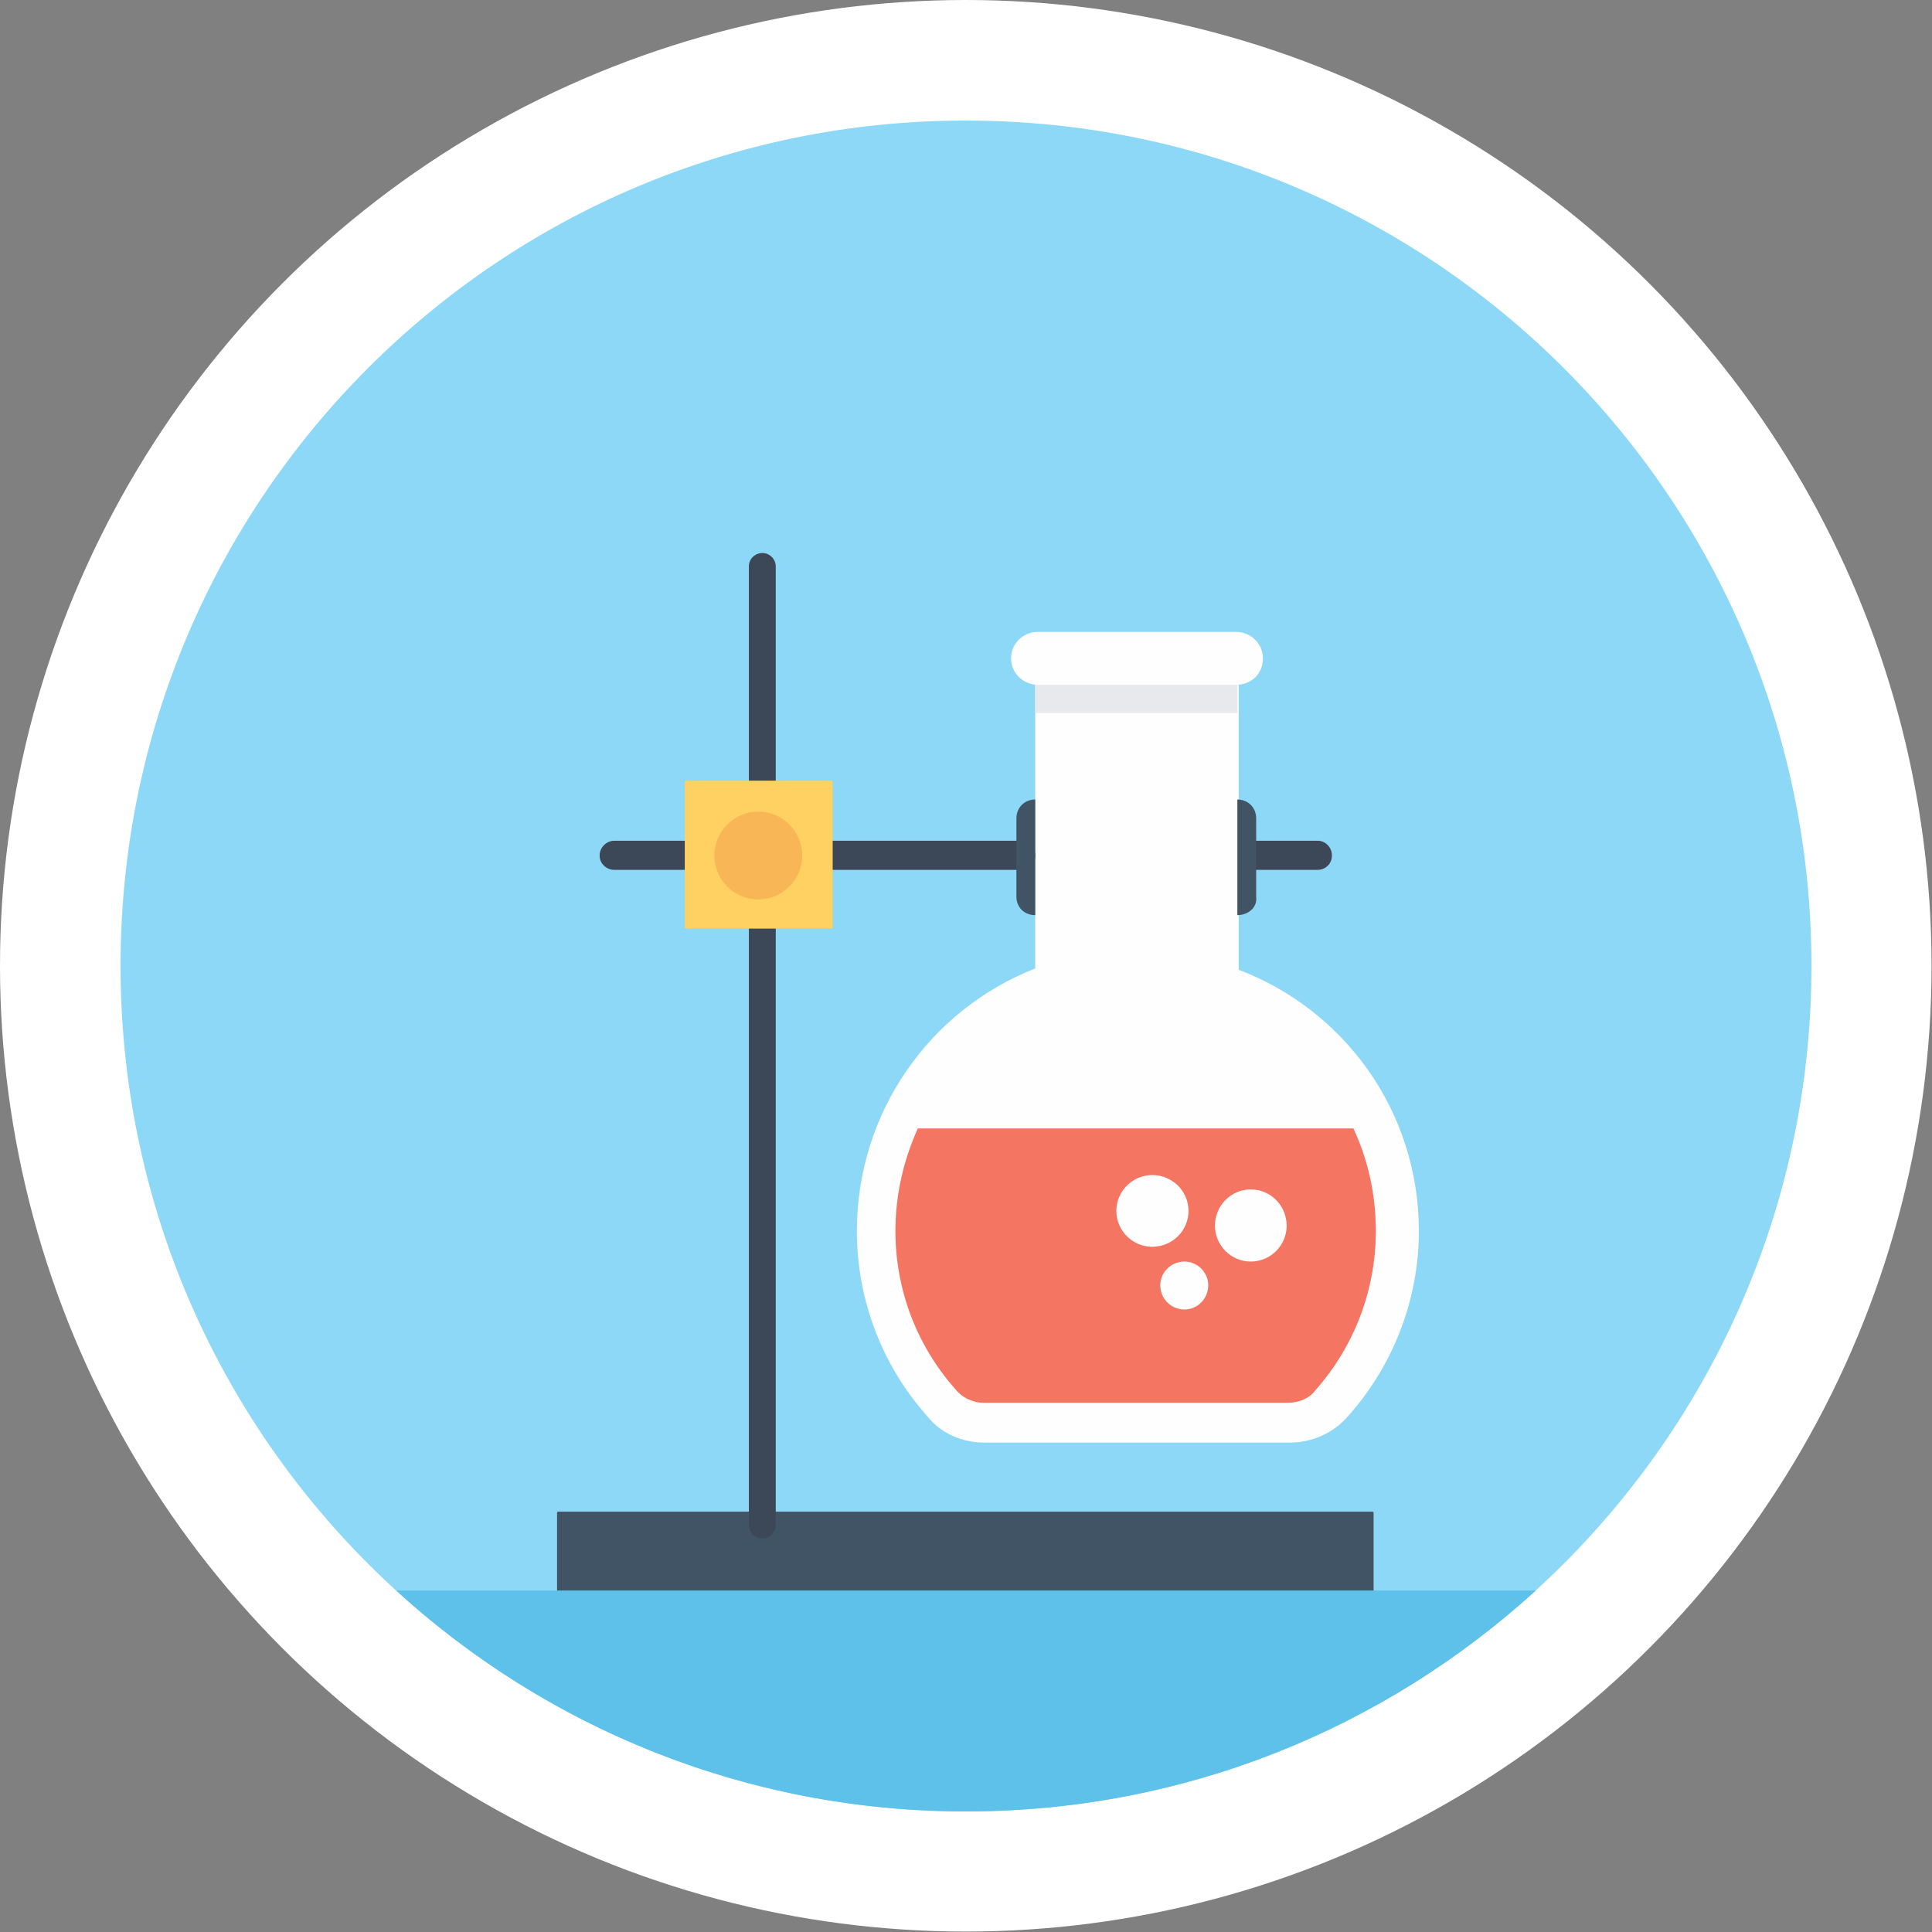 <?xml version="1.0" encoding="UTF-8"?>
<!DOCTYPE svg PUBLIC "-//W3C//DTD SVG 1.1//EN" "http://www.w3.org/Graphics/SVG/1.1/DTD/svg11.dtd">
<!-- Creator: CorelDRAW X7 -->
<svg xmlns="http://www.w3.org/2000/svg" xml:space="preserve" width="14.758mm" height="14.758mm" version="1.1" style="shape-rendering:geometricPrecision; text-rendering:geometricPrecision; image-rendering:optimizeQuality; fill-rule:evenodd; clip-rule:evenodd"
viewBox="0 0 4311 4311"
 xmlns:xlink="http://www.w3.org/1999/xlink">
 <rect x="0" y="0" width="4311" height="4311" fill="#808080" stroke="none"/>
 <defs>
  <style type="text/css">
   <![CDATA[
    .fil0 {fill:white}
    .fil2 {fill:#FEFEFE;fill-rule:nonzero}
    .fil7 {fill:#FFD163;fill-rule:nonzero}
    .fil3 {fill:#F37562;fill-rule:nonzero}
    .fil9 {fill:#F8B656;fill-rule:nonzero}
    .fil8 {fill:#E7E9ED;fill-rule:nonzero}
    .fil1 {fill:#8DD7F7;fill-rule:nonzero}
    .fil4 {fill:#5EC1EA;fill-rule:nonzero}
    .fil5 {fill:#415466;fill-rule:nonzero}
    .fil6 {fill:#3C4857;fill-rule:nonzero}
   ]]>
  </style>
 </defs>
 <g id="Camada_x0020_1">
  <g id="_1045919760">
   <circle class="fil0" cx="2155" cy="2155" r="2155"/>
   <g>
    <path class="fil1" d="M2155 269c1042,0 1887,844 1887,1886 0,1042 -845,1887 -1887,1887 -1042,0 -1886,-845 -1886,-1887 0,-1042 844,-1886 1886,-1886z"/>
    <path class="fil2" d="M2197 3219l680 0c51,0 98,-21 131,-59 98,-110 158,-256 158,-413 0,-268 -167,-494 -402,-583l0 -636 -454 0 0 633c-235,92 -398,321 -398,586 0,157 59,303 157,413 30,38 77,59 128,59z"/>
    <path class="fil3" d="M2048 2518c-32,71 -50,148 -50,229 0,130 47,255 134,353 14,18 38,30 62,30l680 0c24,0 48,-9 63,-30 86,-98 133,-223 133,-353 0,-81 -17,-158 -50,-229l-972 0z"/>
    <path class="fil4" d="M884 3549c335,306 781,493 1271,493 491,0 936,-187 1272,-493l-2543 0z"/>
    <path class="fil5" d="M3067 3549l-1824 0 0 -173c0,-3 3,-3 3,-3l1816 0c3,0 3,3 3,3l0 173 2 0z"/>
    <path class="fil6" d="M1701 3433l0 0c-18,0 -30,-15 -30,-30l0 -2139c0,-18 15,-30 30,-30l0 0c18,0 30,15 30,30l0 2139c0,15 -12,30 -30,30z"/>
    <path class="fil6" d="M2277 1876l-906 0c-18,0 -33,15 -33,33l0 0c0,18 15,32 33,32l906 0c18,0 33,-14 33,-32l0 0c0,-18 -15,-33 -33,-33z"/>
    <path class="fil6" d="M2770 1909l0 0c0,18 15,32 33,32l137 0c18,0 32,-14 32,-32l0 0c0,-18 -14,-33 -32,-33l-137 0c-18,0 -33,15 -33,33z"/>
    <path class="fil7" d="M1855 2072l-324 0c-3,0 -3,-3 -3,-3l0 -324c0,-3 3,-3 3,-3l324 0c3,0 3,3 3,3l0 324c0,3 -3,3 -3,3z"/>
    <polygon class="fil8" points="2310,1591 2761,1591 2761,1528 2310,1528 "/>
    <path class="fil5" d="M2310 2042l0 0c-24,0 -42,-17 -42,-41l0 -175c0,-24 18,-42 42,-42l0 258z"/>
    <path class="fil5" d="M2761 2042l0 -258c24,0 42,18 42,42l0 175c3,24 -18,41 -42,41z"/>
    <path class="fil2" d="M2758 1528l-442 0c-33,0 -60,-26 -60,-59l0 0c0,-33 27,-59 60,-59l442 0c33,0 60,26 60,59l0 0c0,36 -27,59 -60,59z"/>
    <path class="fil9" d="M1692 1811c54,0 98,44 98,98 0,54 -44,98 -98,98 -54,0 -98,-44 -98,-98 0,-54 44,-98 98,-98z"/>
    <path class="fil2" d="M2791 2654c44,0 80,36 80,81 0,44 -36,80 -80,80 -44,0 -80,-36 -80,-80 0,-45 36,-81 80,-81z"/>
    <path class="fil2" d="M2571 2622c45,0 81,36 81,80 0,44 -36,80 -81,80 -44,0 -80,-36 -80,-80 0,-44 36,-80 80,-80z"/>
    <path class="fil2" d="M2643 2815c29,0 53,24 53,53 0,30 -24,54 -53,54 -30,0 -54,-24 -54,-54 0,-29 24,-53 54,-53z"/>
   </g>
  </g>
 </g>
</svg>
